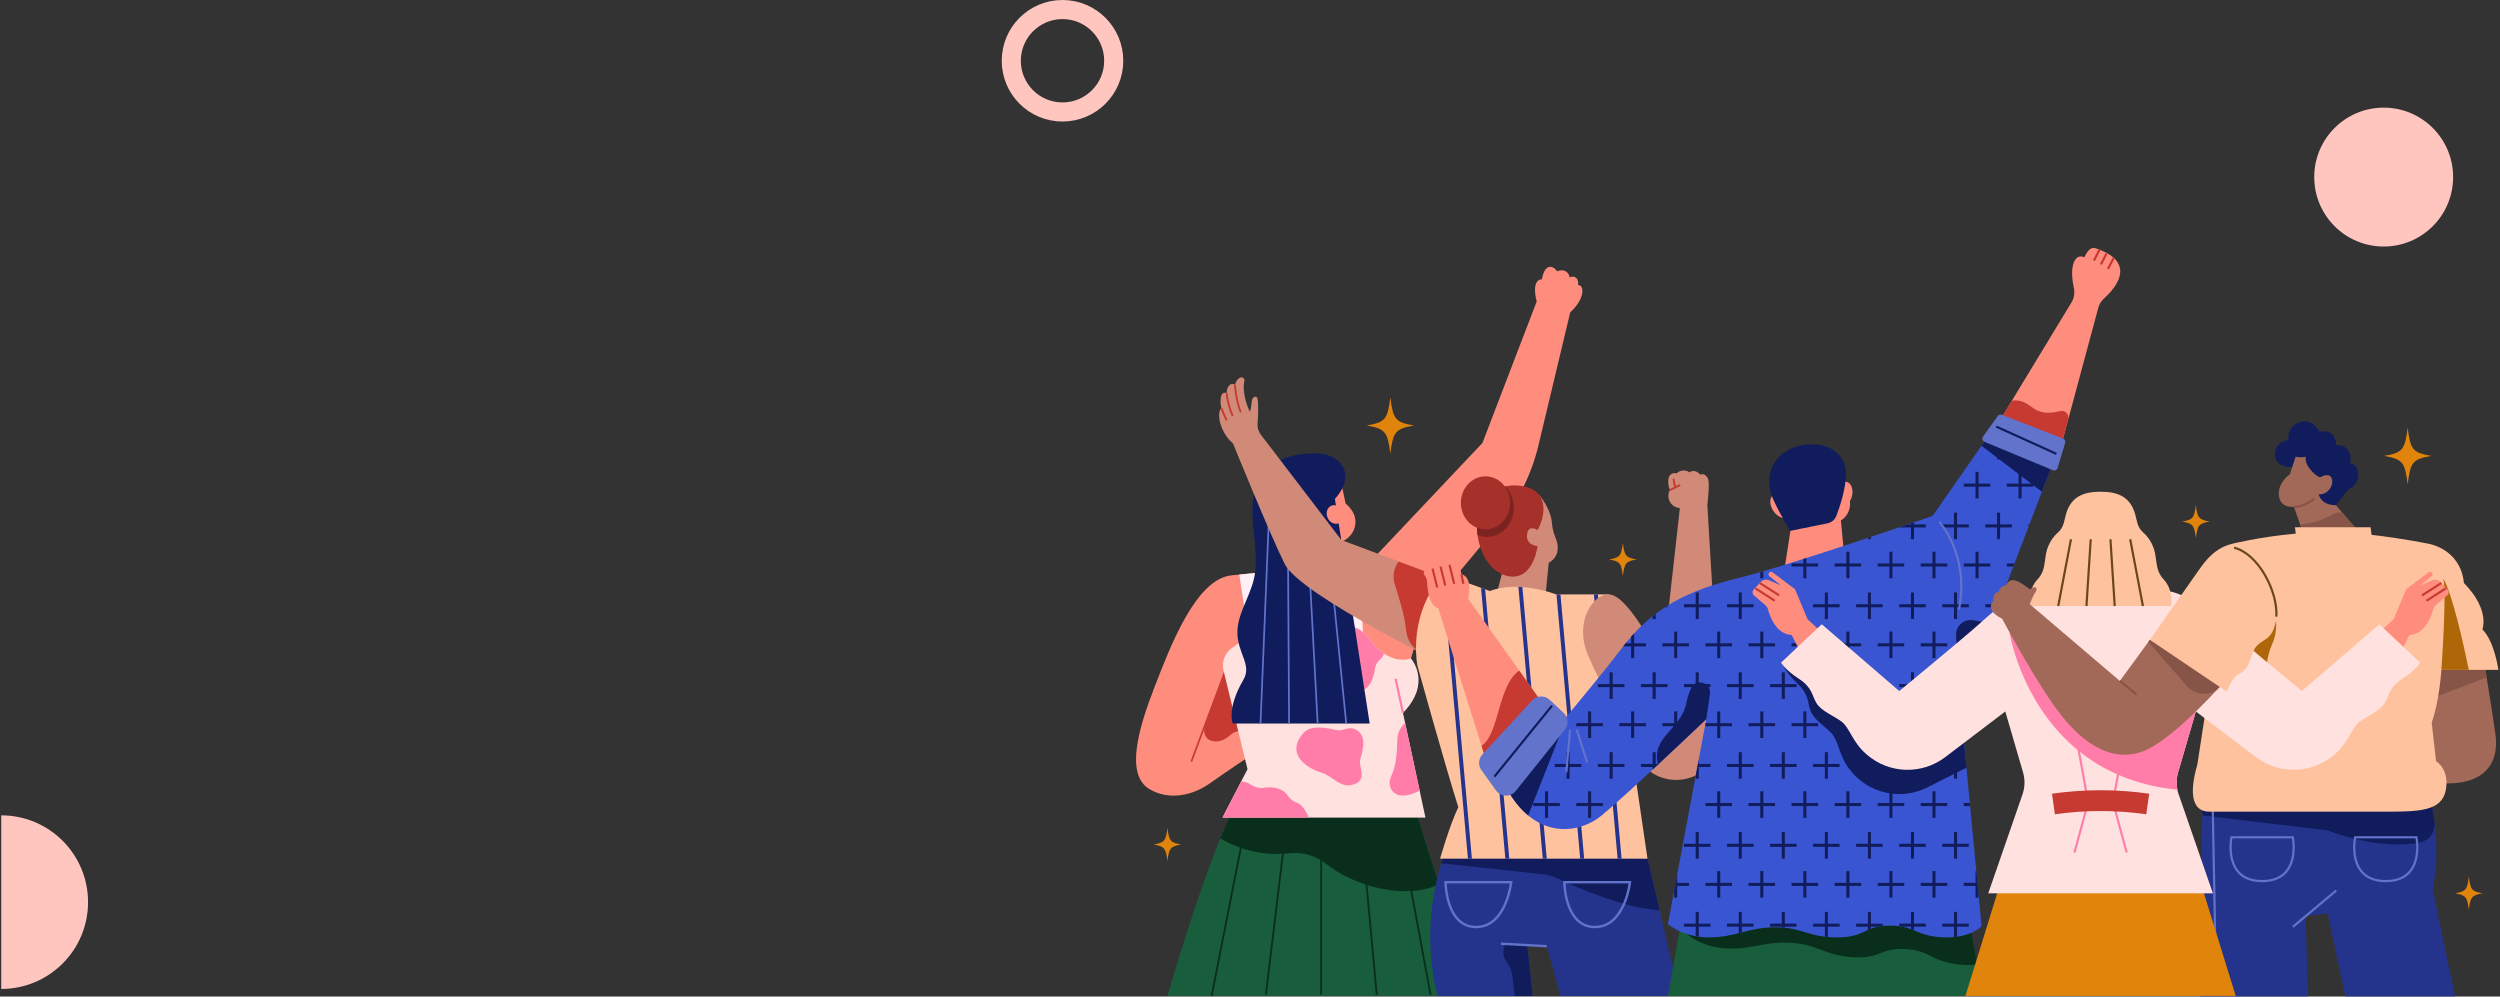 <?xml version="1.0" encoding="UTF-8"?>
<svg width="1440px" height="574px" viewBox="0 0 1440 574" version="1.1" xmlns="http://www.w3.org/2000/svg" xmlns:xlink="http://www.w3.org/1999/xlink">
    <rect x="0" y="0" width="1440" height="574" fill="#333333" stroke="none"/>
    <!-- Generator: Sketch 50.2 (55047) - http://www.bohemiancoding.com/sketch -->
    <title>hero</title>
    <desc>Created with Sketch.</desc>
    <defs></defs>
    <g id="Page-1" stroke="none" stroke-width="1" fill="none" fill-rule="evenodd">
        <g id="hero" transform="translate(0, 5)">
            <g id="home_hero_background_2" transform="translate(654, 137)">
                <path d="M160.662,322.533 L195.058,431.661 L18.441,431.661 C18.441,431.661 40.649,354.172 57.306,322.533 L160.662,322.533 Z" id="Shape" fill="#185E3D" fill-rule="nonzero"></path>
                <path d="M65.407,322.533 L43.906,431.661" id="Shape" stroke="#092E1C" stroke-width="1.06"></path>
                <path d="M86.286,338.53 L75.142,431" id="Shape" stroke="#092E1C" stroke-width="1.06"></path>
                <path d="M107,323 L107,431" id="Shape" stroke="#092E1C" stroke-width="1.06"></path>
                <path d="M129,323 L139,431" id="Shape" stroke="#092E1C" stroke-width="1.06"></path>
                <path d="M150,322.999 L170,430.999" id="Shape" stroke="#092E1C" stroke-width="1.06"></path>
                <path d="M109.769,355.554 C127.168,369.329 156.995,376.336 174.772,367.3 L160.662,322.533 L57.306,322.533 C54.617,327.642 51.783,333.951 48.92,340.93 C55.986,345.153 70.126,351.527 88.757,349.473 C96.284,348.643 103.83,350.852 109.769,355.554 Z" id="Shape" fill="#092E1C" fill-rule="nonzero"></path>
                <path d="M118.243,134.821 L121.092,148.094 C121.092,148.094 128.555,153.552 126.345,161.662 C124.135,169.773 115.296,171.159 115.296,171.159 L97.62,141.457 L118.243,134.821 Z" id="Shape" fill="#FF8D7E" fill-rule="nonzero"></path>
                <path d="M55.381,189.393 C77.243,187.215 135.357,181.428 135.357,181.428 L199.89,113.134 L231.132,31.683 C231.132,31.683 227.556,19.177 234.175,18.856 C235.777,9.236 240.956,11.053 242.877,14.26 C247.148,12.549 249.711,15.008 250.137,17.786 C252.807,16.291 255.69,18.535 254.943,22.169 C258.894,22.169 258.787,30.4 250.458,37.882 L232.142,114.56 C228.111,131.431 220.225,147.136 209.104,160.44 L166.084,211.907 L142.083,294.815 L63.926,294.815 C63.926,294.815 53.036,302.01 43.105,309.065 C33.176,316.12 19.723,319.326 8.191,312.592 C-6.287,304.137 2.105,276.677 11.073,253.587 C20.043,230.501 34.761,191.445 55.381,189.393 Z" id="Shape" fill="#FF8D7E" fill-rule="nonzero"></path>
                <path d="M53.707,240.126 C53.707,240.126 43.28,266.712 40.166,275.672 C37.053,284.635 47.123,288.579 54.761,281.322 C60.869,275.519 76.61,281.322 76.61,281.322 L53.707,240.126 Z" id="Shape" fill="#C73A32" fill-rule="nonzero"></path>
                <path d="M32.215,296.665 L55.598,234.028" id="Shape" stroke="#C73A32"></path>
                <path d="M73.93,218.314 L120.638,218.314 C126.019,218.314 131.034,220.949 134.151,225.34 C138.849,231.958 147.348,240.428 158.726,237.323 C158.726,237.323 171.131,251.087 154.114,268.66 L167.049,328.946 L50.152,328.946 L64.567,301.048 L50.773,244.245 C49.557,239.235 51.541,233.954 55.83,231.1 C58.994,228.993 62.734,226.004 66.081,222.017 C68.034,219.691 70.894,218.314 73.93,218.314 Z" id="Shape" fill="#FFE2DF" fill-rule="nonzero"></path>
                <path d="M92.943,320.333 C90.892,319.606 89.134,318.309 87.945,316.488 C85.222,312.316 79.973,310.841 73.847,311.76 C71.284,312.144 68.665,311.462 66.547,309.966 C64.87,308.779 62.819,308.261 60.944,308.061 L50.152,328.946 L99.924,328.946 C98.533,325.759 96.136,321.463 92.943,320.333 Z" id="Shape" fill="#FF7DA8" fill-rule="nonzero"></path>
                <path d="M96.742,280.204 C101.51,274.746 112.327,277.901 116.365,278.595 C120.404,279.29 123.481,275.216 128.482,279.276 C133.481,283.334 130.405,291.997 129.443,295.656 C128.482,299.314 133.552,306.714 126.559,309.519 C118.138,312.895 114.366,305.175 106.674,302.864 C98.981,300.554 86.123,292.36 96.742,280.204 Z" id="Shape" fill="#FF7DA8" fill-rule="nonzero"></path>
                <path d="M154.115,268.66 L149.868,248.959" id="Shape" stroke="#FF7DA8" stroke-width="1.263"></path>
                <polygon id="Shape" fill="#FFF0F5" fill-rule="nonzero" points="129.062 182.055 131.263 226.964 122.015 226.964 116.559 183.273"></polygon>
                <path d="M155.348,274.408 C153.284,276.24 150.957,279.334 150.839,284.053 C150.626,292.603 150.198,299.053 147.209,305.342 C144.419,311.21 148.889,321.265 163.71,313.386 L155.348,274.408 Z" id="Shape" fill="#FF7DA8" fill-rule="nonzero"></path>
                <path d="M128.917,255.672 C133.748,256.09 137.091,250.118 137.997,243.199 C138.242,241.338 139.062,239.567 140.474,238.332 C141.823,237.154 142.732,235.882 143.158,234.477 C139.385,231.945 136.351,228.44 134.151,225.34 C131.034,220.949 126.019,218.315 120.638,218.315 L116.925,218.315 C119.037,229.253 124.517,255.293 128.917,255.672 Z" id="Shape" fill="#FF7DA8" fill-rule="nonzero"></path>
                <polygon id="Shape" fill="#FFF0F5" fill-rule="nonzero" points="59.83 188.949 65.421 225.476 72.414 223.338 73.6 187.578"></polygon>
                <path d="M56.064,274.746 L134.935,274.746 L117.07,159.416 C114.729,160.331 111.922,158.971 110.715,156.275 C109.475,153.507 110.395,150.398 112.77,149.331 C113.634,148.944 114.569,148.887 115.471,149.095 L114.895,145.382 C127.669,131.271 118.295,118.85 103.413,119.091 C79.599,119.475 68.647,130.102 67.51,149.405 C66.821,161.091 70.191,173.381 69.09,186.387 C67.989,199.395 58.96,209.757 58.74,221.882 C58.52,234.008 67.29,240.845 62.263,249.431 C52.345,266.371 56.064,274.746 56.064,274.746 Z" id="Shape" fill="#111C5C" fill-rule="nonzero"></path>
                <path d="M109.726,158.426 L121.438,274.746" id="Shape" stroke="#6273CC"></path>
                <path d="M98.75,158.426 L104.974,274.746" id="Shape" stroke="#6273CC"></path>
                <path d="M87.775,158.426 L88.511,274.746" id="Shape" stroke="#6273CC"></path>
                <path d="M76.799,158.426 L72.046,274.746" id="Shape" stroke="#6273CC"></path>
                <path d="M294.955,352.609 L313.468,431.661 L244.92,431.661 L236.925,403.023 L225.701,402.701 L228.753,431.661 L174.13,431.661 C174.13,431.661 161.617,391.799 179.254,346.904 L294.955,352.609 Z" id="Shape" fill="#24348C" fill-rule="nonzero"></path>
                <path d="M228.753,431.661 L225.7,402.701 L213.368,401.579 C213.368,401.579 209.792,406.762 213.943,412.218 C215.731,414.569 216.809,417.388 217.175,420.319 C217.876,425.952 218.494,431.661 218.494,431.661 L228.753,431.661 Z" id="Shape" fill="#111C5C" fill-rule="nonzero"></path>
                <path d="M210.539,401.579 L236.924,403.022" id="Shape" stroke="#6273CC" stroke-width="1.388"></path>
                <path d="M301.901,382.269 L294.956,352.608 L179.254,346.904 C178.148,349.721 177.16,352.518 176.28,355.287 L234.296,361.536 C237.549,361.886 240.713,362.778 243.672,364.176 C254.15,369.126 281.611,381.213 301.901,382.269 Z" id="Shape" fill="#111C5C" fill-rule="nonzero"></path>
                <path d="M178.638,366.144 L216.436,366.144 C216.436,366.144 213.632,391.958 196.215,391.958 C178.798,391.958 178.638,366.144 178.638,366.144 Z" id="Shape" stroke="#6273CC" stroke-width="1.388"></path>
                <path d="M247.06,366.144 L284.858,366.144 C284.858,366.144 282.054,391.958 264.637,391.958 C247.22,391.958 247.06,366.144 247.06,366.144 Z" id="Shape" stroke="#6273CC" stroke-width="1.388"></path>
                <path d="M189.627,195.687 L118.627,169.044 L72.183,108.276 C70.823,106.497 70.172,104.28 70.359,102.048 C70.548,99.789 70.738,96.732 70.699,93.914 C70.626,88.611 70.708,85.844 68.48,86.635 C66.202,87.446 67.361,92.5 65.852,95.113 C65.852,95.113 61.024,85.189 62.753,77.36 C63.032,76.093 61.769,75.018 60.545,75.442 C59.417,75.832 58.172,76.918 57.306,79.54 C53.92,77.787 52.348,82.409 52.612,84.416 C48.159,82.623 48.777,91.429 49.612,93.192 C49.612,93.192 47.644,93.814 48.408,99.522 C49.042,104.267 52.197,110.193 56.225,113.462 C56.225,113.462 76.853,164.366 85.967,182.833 C95.08,201.3 187.517,245.668 187.517,245.668 L189.627,195.687 Z" id="Shape" fill="#D08A77" fill-rule="nonzero"></path>
                <path d="M57.306,79.54 C57.306,79.54 57.831,88.244 60.675,95.515" id="Shape" stroke="#C73A32" stroke-width="1.087"></path>
                <path d="M52.612,84.416 C52.57,87.848 54.723,94.763 56.036,97.568" id="Shape" stroke="#C73A32" stroke-width="1.087"></path>
                <path d="M49.611,93.192 C50.497,95.82 52.56,100.165 52.56,100.165" id="Shape" stroke="#C73A32" stroke-width="1.087"></path>
                <path d="M149.283,194.191 C151.703,202.356 154.838,210.786 155.956,221.416 C156.539,226.969 159.979,231.816 164.937,234.37 C178.078,241.137 187.516,245.668 187.516,245.668 L189.627,195.686 L151.63,181.427 C149.003,184.892 147.899,189.521 149.283,194.191 Z" id="Shape" fill="#C73A32" fill-rule="nonzero"></path>
                <path d="M232.688,143.27 C232.688,143.27 239.299,150.899 239.919,159.239 C240.539,167.577 244.078,168.959 243.109,175.383 C242.4,180.085 238.079,182.125 238.079,182.125 L235.768,205.456 L207.323,203.149 L214.221,176.27 L232.688,143.27 Z" id="Shape" fill="#D08A77" fill-rule="nonzero"></path>
                <path d="M187.424,192.384 L204.24,198.433 C204.24,198.433 218.064,191.858 242.357,200.357 L272.65,200.357 L294.954,352.608 L175.468,352.608 C175.468,352.608 181.07,333.008 185.996,322.988 C178.293,298.59 162.445,241.563 162.445,241.563 C162.445,241.563 157.862,219.53 170.253,198.581 C173.753,192.664 180.96,190.059 187.424,192.384 Z" id="Shape" fill="#FFC29E" fill-rule="nonzero"></path>
                <path d="M222.879,196.156 C222.088,196.099 221.325,196.064 220.581,196.04 L234.636,352.608 L236.924,352.608 L222.879,196.156 Z" id="Shape" fill="#24348C" fill-rule="nonzero"></path>
                <polygon id="Shape" fill="#24348C" fill-rule="nonzero" points="244.811 200.357 242.524 200.357 256.192 352.608 258.48 352.608"></polygon>
                <path d="M179.388,191.916 C178.628,192.092 177.884,192.328 177.164,192.623 L191.526,352.609 L193.814,352.609 L179.388,191.916 Z" id="Shape" fill="#24348C" fill-rule="nonzero"></path>
                <polygon id="Shape" fill="#24348C" fill-rule="nonzero" points="199.074 196.574 213.08 352.609 215.368 352.609 201.437 197.424"></polygon>
                <polygon id="Shape" fill="#24348C" fill-rule="nonzero" points="266.367 200.357 264.08 200.357 277.747 352.608 280.034 352.608"></polygon>
                <path d="M303.532,240.521 C303.532,240.521 284.583,200.357 272.65,200.357 C263.124,200.357 253.749,215.874 259.726,232.908 C262.095,239.66 277.646,271.3 288.4,292.94 C294.287,304.782 308.166,310.246 320.534,305.598 C331.117,301.62 337.876,291.206 337.206,279.91 L329.432,148.839 C329.432,148.839 331.059,136.056 329.719,133.485 C327.92,130.024 325.255,131.376 325.255,131.376 C325.255,131.376 322.663,127.717 318.99,130.095 C317.046,128.148 312.726,129.086 311.861,130.672 C309.413,129.952 307.324,131.376 306.965,134.132 C306.77,135.625 306.965,138.891 307.973,140.188 C305.74,143.504 307.262,150.023 313.599,150.666 L303.532,240.521 Z" id="Shape" fill="#D08A77" fill-rule="nonzero"></path>
                <path d="M307.985,140.212 L313.794,137.352" id="Shape" stroke="#C73A32" stroke-width="1.136"></path>
                <path d="M309.917,133.772 L310.89,138.782" id="Shape" stroke="#C73A32" stroke-width="1.136"></path>
                <path d="M221.488,137.77 C239.483,139.9 235.754,156.221 231.634,163.319 C231.634,163.319 226.804,160.125 225.741,164.915 C224.677,169.705 227.424,172.012 231.634,172.545 C231.634,172.545 229.571,190.135 217.411,190.135 C207.841,190.135 198.489,180.662 196.854,164.422 C194.904,145.071 208.083,136.184 221.488,137.77 Z" id="Shape" fill="#A6302A" fill-rule="nonzero"></path>
                <path d="M217.986,150.438 C217.986,145.605 216.076,141.262 213.037,138.199 C203.124,140.484 195.323,149.224 196.854,164.421 C196.914,165.027 196.989,165.62 197.071,166.208 C198.73,166.853 200.511,167.222 202.376,167.222 C210.997,167.222 217.986,159.707 217.986,150.438 Z" id="Shape" fill="#7A231F" fill-rule="nonzero"></path>
                <path d="M215.849,147.637 C215.849,156.067 209.494,162.901 201.655,162.901 C193.816,162.901 187.46,156.067 187.46,147.637 C187.46,139.207 193.816,132.373 201.655,132.373 C209.494,132.373 215.849,139.207 215.849,147.637 Z" id="Shape" fill="#A6302A" fill-rule="nonzero"></path>
                <path d="M670.288,126.682 C670.288,126.682 656.436,129.329 656.433,119.867 C656.432,111.744 664.122,111.53 664.122,111.53 C664.122,111.53 662.591,103.751 670.822,101.162 C678.295,98.81 682.113,106.719 682.113,106.719 C682.113,106.719 691.216,104.048 691.643,114.522 C698.37,113.454 701.186,120.712 699.506,124.722 C706.051,125.523 706.164,137.344 698.796,139.75 L691.429,148.942 L681.499,151.132 C681.499,151.132 669.166,133.496 670.288,126.682 Z" id="Shape" fill="#111C5C" fill-rule="nonzero"></path>
                <path d="M672.744,165.51 L667.299,149.904 C667.299,149.904 659.611,151.08 658.65,143.597 C657.689,136.116 664.951,131.197 664.951,131.197 L668.292,121.043 C668.292,121.043 671.569,121.899 674.132,121.043 C673.171,125.64 678.617,131.411 682.353,133.015 C686.198,130.557 689.401,131.519 689.401,135.259 C689.401,139 686.198,143.063 681.499,142.742 C683.635,149.582 691.429,148.942 691.429,148.942 L705.662,165.51 L672.744,165.51 Z" id="Shape" fill="#A26959" fill-rule="nonzero"></path>
                <path d="M672.744,165.51 L705.662,165.51 C705.662,165.51 698.556,157.237 695.322,153.474 C689.265,151.611 687.799,158.509 670.858,160.106 C671.569,162.197 672.744,165.51 672.744,165.51 Z" id="Shape" fill="#875547" fill-rule="nonzero"></path>
                <path d="M667.299,149.904 C667.299,149.904 672.424,150.652 679.044,145.201" id="Shape" stroke="#875547" stroke-width="1.263"></path>
                <path d="M614.594,317.011 L613.271,431.882 L675.423,431.882 L674.085,385.669 L686.704,384.102 L696.911,431.882 L760.136,431.882 L747.162,370.313 C747.162,370.313 753.113,347.723 745.509,317.011 L614.594,317.011 Z" id="Shape" fill="#24348C" fill-rule="nonzero"></path>
                <path d="M686.704,336.322 C686.704,336.322 716.287,348.27 740.1,343.177 C745.396,342.045 748.977,337.022 748.272,331.648 C747.668,327.041 746.778,322.14 745.509,317.011 L614.594,317.011 L614.47,327.668 L686.704,336.322 Z" id="Shape" fill="#111C5C" fill-rule="nonzero"></path>
                <path d="M691.687,370.938 L666.673,391.872" id="Shape" stroke="#6273CC" stroke-width="1.283"></path>
                <path d="M631.317,340.277 L666.673,340.277 C666.673,340.277 671.798,365.503 648.995,365.503 C626.191,365.503 631.317,340.277 631.317,340.277 Z" id="Shape" stroke="#6273CC" stroke-width="1.283"></path>
                <path d="M702.516,340.277 L737.873,340.277 C737.873,340.277 742.997,365.503 720.194,365.503 C697.391,365.503 702.516,340.277 702.516,340.277 Z" id="Shape" stroke="#6273CC" stroke-width="1.283"></path>
                <path d="M620.425,317.011 L622.56,431.563" id="Shape" stroke="#6273CC" stroke-width="1.283"></path>
                <path d="M775.352,230.269 C775.352,230.269 780.798,262.567 783.36,280.846 C785.923,299.123 775.352,310.988 750.688,309.064 L732.826,232.926 L775.352,230.269 Z" id="Shape" fill="#A26959" fill-rule="nonzero"></path>
                <path d="M775.352,230.269 L732.826,232.926 L739.848,262.856 L778.318,248.225 C776.673,238.098 775.352,230.269 775.352,230.269 Z" id="Shape" fill="#875547" fill-rule="nonzero"></path>
                <path d="M749.178,296.452 L746.649,274.218 C751.153,261.819 752.221,243.861 752.221,243.861 L785.069,243.861 C785.069,243.861 782.933,227.613 775.887,220.559 C778.45,211.58 772.683,201.318 765.209,193.809 C764.141,182.238 756.668,174.169 745.777,171.389 C745.777,171.389 730.251,168.125 712.032,166.096 L711.449,161.716 L667.886,161.716 L668.395,165.367 C647.654,167.192 631.209,171.336 631.209,171.336 L611.67,298.376 C609.535,305.645 604.623,325.525 618.716,325.525 L719.939,325.525 C739.156,325.525 752.396,325.312 754.751,313.184 C757.105,301.057 749.178,296.452 749.178,296.452 Z" id="Shape" fill="#FFC29E" fill-rule="nonzero"></path>
                <path d="M768.051,243.862 C764.955,228.835 758.607,200.295 753.348,191.269 C755.421,200.193 752.221,243.862 752.221,243.862 L768.051,243.862 Z" id="Shape" fill="#AD6708" fill-rule="nonzero"></path>
                <path d="M657.001,215.514 C657.001,215.514 657.796,222.644 654.754,229.056 C651.711,235.47 651.069,245.024 651.069,245.024 L629.928,226.545 L657.001,215.514 Z" id="Shape" fill="#AD6708" fill-rule="nonzero"></path>
                <polygon id="Shape" fill="#185E3D" fill-rule="nonzero" points="488.023 431.661 306.729 431.661 315.695 381.217 479.057 381.217"></polygon>
                <path d="M479.057,381.216 L319.979,381.216 L316.43,394.871 C316.43,394.871 324.203,403.165 339.542,404.232 C354.879,405.298 362.312,399.987 377.969,401.074 C393.628,402.161 396.421,408.183 413.037,409.337 C429.654,410.491 428.503,403.941 443.225,404.643 C457.945,405.343 458.141,411.786 474.074,413.537 C478.289,413.999 481.829,413.867 484.784,413.437 L479.057,381.216 Z" id="Shape" fill="#092E1C" fill-rule="nonzero"></path>
                <path d="M233.695,262.032 L191.627,202.815 C191.627,202.815 194.722,190.309 187.783,188.813 C187.783,188.813 187.516,182.451 180.735,183.36 C176.532,183.924 171.384,185.23 167.402,186.331 C166.226,186.656 165.713,188.028 166.379,189.051 C167.41,190.304 167.988,191.864 168.05,193.486 C168.215,197.917 169.199,206.975 174.436,208.266 L202.197,296.665 L233.695,262.032 Z" id="Shape" fill="#FF8D7E" fill-rule="nonzero"></path>
                <path d="M221.077,244.272 C208.554,252.865 209.729,280.905 199.345,287.584 L202.197,296.666 L233.695,262.032 L221.077,244.272 Z" id="Shape" fill="#C73A32" fill-rule="nonzero"></path>
                <path d="M187.783,188.813 L188.908,194.279" id="Shape" stroke="#C73A32" stroke-width="1.263"></path>
                <path d="M183.626,194.279 L180.9,183.346" id="Shape" stroke="#C73A32" stroke-width="1.263"></path>
                <path d="M178.491,195.274 L175.764,184.34" id="Shape" stroke="#C73A32" stroke-width="1.263"></path>
                <path d="M173.858,196.444 L171.13,185.51" id="Shape" stroke="#C73A32" stroke-width="1.263"></path>
                <path d="M376.126,146.459 C378.512,149.975 378.51,154.142 376.12,155.767 C373.731,157.394 369.858,155.862 367.472,152.346 C365.086,148.831 365.088,144.663 367.478,143.036 C369.868,141.412 373.74,142.943 376.126,146.459 Z" id="Shape" fill="#FF8D7E" fill-rule="nonzero"></path>
                <path d="M498.705,98.917 L539.177,32.195 C540.68,29.716 541.159,26.76 540.559,23.923 C539.659,19.677 538.784,13.18 540.585,9.002 C542.802,3.865 546.644,6.242 546.644,6.242 C546.644,6.242 548.982,-0.378 553.051,1.005 C558.711,2.929 565.657,6.029 567.045,12.335 C568.285,17.968 563.982,24.454 557.799,30.041 C556.308,31.388 555.207,33.113 554.685,35.054 L533.713,112.892 L498.705,98.917 Z" id="Shape" fill="#FF8D7E" fill-rule="nonzero"></path>
                <path d="M506.381,88.623 C505.838,88.626 505.304,88.728 504.781,88.899 L498.705,98.916 L533.714,112.891 L537.306,99.561 C538.076,96.696 535.486,94.098 532.608,94.8 C515.975,98.857 517.285,88.574 506.381,88.623 Z" id="Shape" fill="#C73A32" fill-rule="nonzero"></path>
                <path d="M377.271,163.748 L371.799,199.394 L409.277,188.812 L406.346,157.707 C406.346,157.707 410.443,155.776 411.472,150.171 C412.5,144.565 408.167,135.507 408.167,135.507 L377.271,163.748 Z" id="Shape" fill="#FF8D7E" fill-rule="nonzero"></path>
                <path d="M348.049,190.737 C377.172,183.602 459.199,155.143 459.199,155.143 L497.638,99.985 L532.551,113.915 L475.214,264.171 L487.386,391.478 C487.386,391.478 481.301,398.533 465.285,397.892 C449.269,397.249 448.629,390.837 433.894,391.157 C419.159,391.478 420.761,397.933 404.104,397.933 C387.448,397.933 384.244,392.12 368.548,392.12 C352.853,392.12 345.806,397.933 330.431,397.933 C315.056,397.933 306.727,390.195 306.727,390.195 L328.83,272.187 C328.83,272.187 282.704,316.12 268.609,327.664 C254.516,339.208 229.638,341.132 213.835,312.058 C213.835,312.058 267.542,248.288 279.219,232.573 C297.438,208.053 317.939,198.112 348.049,190.737 Z" id="Shape" fill="#3A55D1" fill-rule="nonzero"></path>
                <path d="M226.235,327.686 L247.078,274.746 L242.982,277.204 C227.767,295.515 213.835,312.059 213.835,312.059 C217.551,318.895 221.773,323.999 226.235,327.686 Z" id="Shape" fill="#111C5C" fill-rule="nonzero"></path>
                <polygon id="Shape" fill="#111C5C" fill-rule="nonzero" points="497.637 99.986 487.335 114.77 522.129 141.23 532.551 113.916"></polygon>
                <path d="M475.214,264.171 L483.148,243.38 C466.902,252.778 436.998,269.318 436.998,269.318 L400.109,223.334 L373.062,240.763 C373.062,240.763 374.551,245.324 381.391,251.778 C388.23,258.234 386.979,262.635 388.892,267.557 C390.801,272.476 397.054,276.247 401.049,280.468 C405.045,284.69 404.994,293.161 411.688,301.579 L411.89,301.833 C422.456,315.146 440.902,319.213 456.076,311.576 L478.66,300.21 L475.214,264.171 Z" id="Shape" fill="#111C5C" fill-rule="nonzero"></path>
                <polygon id="Shape" fill="#111C5C" fill-rule="nonzero" points="374.072 306.562 374.072 299.788 380.838 299.788 380.838 298.028 374.072 298.028 374.072 291.254 372.314 291.254 372.314 298.028 365.549 298.028 365.549 299.788 372.314 299.788 372.314 306.562"></polygon>
                <polygon id="Shape" fill="#111C5C" fill-rule="nonzero" points="386.471 329.072 386.471 322.298 393.236 322.298 393.236 320.538 386.471 320.538 386.471 313.764 384.712 313.764 384.712 320.538 377.946 320.538 377.946 322.298 384.712 322.298 384.712 329.072"></polygon>
                <polygon id="Shape" fill="#111C5C" fill-rule="nonzero" points="398.868 306.562 398.868 299.788 405.635 299.788 405.635 298.028 398.868 298.028 398.868 291.254 397.11 291.254 397.11 298.028 390.345 298.028 390.345 299.788 397.11 299.788 397.11 306.562"></polygon>
                <polygon id="Shape" fill="#111C5C" fill-rule="nonzero" points="336.878 329.072 336.878 322.298 343.643 322.298 343.643 320.538 336.878 320.538 336.878 313.764 335.12 313.764 335.12 320.538 328.354 320.538 328.354 322.298 335.12 322.298 335.12 329.072"></polygon>
                <polygon id="Shape" fill="#111C5C" fill-rule="nonzero" points="473.258 306.562 473.258 299.788 478.62 299.788 478.452 298.028 473.258 298.028 473.258 291.254 471.499 291.254 471.499 298.028 464.733 298.028 464.733 299.788 471.499 299.788 471.499 306.562"></polygon>
                <polygon id="Shape" fill="#111C5C" fill-rule="nonzero" points="349.276 306.562 349.276 299.788 356.042 299.788 356.042 298.028 349.276 298.028 349.276 291.254 347.518 291.254 347.518 298.028 340.753 298.028 340.753 299.788 347.518 299.788 347.518 306.562"></polygon>
                <polygon id="Shape" fill="#111C5C" fill-rule="nonzero" points="460.86 329.072 460.86 322.298 467.625 322.298 467.625 320.538 460.86 320.538 460.86 313.764 459.1 313.764 459.1 320.538 452.335 320.538 452.335 322.298 459.1 322.298 459.1 329.072"></polygon>
                <polygon id="Shape" fill="#111C5C" fill-rule="nonzero" points="448.461 306.562 448.461 299.788 455.227 299.788 455.227 298.028 448.461 298.028 448.461 291.254 446.702 291.254 446.702 298.028 439.936 298.028 439.936 299.788 446.702 299.788 446.702 306.562"></polygon>
                <polygon id="Shape" fill="#111C5C" fill-rule="nonzero" points="423.665 306.562 423.665 299.788 430.431 299.788 430.431 298.028 423.665 298.028 423.665 291.254 421.907 291.254 421.907 298.028 415.141 298.028 415.141 299.788 421.907 299.788 421.907 306.562"></polygon>
                <polygon id="Shape" fill="#111C5C" fill-rule="nonzero" points="411.267 329.072 411.267 322.298 418.032 322.298 418.032 320.538 411.267 320.538 411.267 313.764 409.508 313.764 409.508 320.538 402.743 320.538 402.743 322.298 409.508 322.298 409.508 329.072"></polygon>
                <polygon id="Shape" fill="#111C5C" fill-rule="nonzero" points="436.063 329.072 436.063 322.298 442.829 322.298 442.829 320.538 436.063 320.538 436.063 313.764 434.305 313.764 434.305 320.538 427.538 320.538 427.538 322.298 434.305 322.298 434.305 329.072"></polygon>
                <polygon id="Shape" fill="#111C5C" fill-rule="nonzero" points="361.674 329.072 361.674 322.298 368.439 322.298 368.439 320.538 361.674 320.538 361.674 313.764 359.916 313.764 359.916 320.538 353.15 320.538 353.15 322.298 359.916 322.298 359.916 329.072"></polygon>
                <polygon id="Shape" fill="#111C5C" fill-rule="nonzero" points="471.499 199.269 471.499 206.043 464.733 206.043 464.733 207.803 471.499 207.803 471.499 214.577 473.258 214.577 473.258 207.803 480.024 207.803 480.024 206.043 473.258 206.043 473.258 199.269"></polygon>
                <polygon id="Shape" fill="#111C5C" fill-rule="nonzero" points="459.1 221.78 459.1 228.553 452.335 228.553 452.335 230.313 459.1 230.313 459.1 237.087 460.86 237.087 460.86 230.313 467.625 230.313 467.625 228.553 460.86 228.553 460.86 221.78"></polygon>
                <polygon id="Shape" fill="#111C5C" fill-rule="nonzero" points="446.703 199.269 446.703 206.043 439.936 206.043 439.936 207.803 446.703 207.803 446.703 214.577 448.461 214.577 448.461 207.803 455.227 207.803 455.227 206.043 448.461 206.043 448.461 199.269"></polygon>
                <polygon id="Shape" fill="#111C5C" fill-rule="nonzero" points="483.897 175.786 483.897 182.56 477.131 182.56 477.131 184.32 483.897 184.32 483.897 191.094 485.655 191.094 485.655 184.32 492.422 184.32 492.422 182.56 485.655 182.56 485.655 175.786"></polygon>
                <polygon id="Shape" fill="#111C5C" fill-rule="nonzero" points="473.258 260.569 473.258 253.796 479.174 253.796 479.846 252.036 473.258 252.036 473.258 245.262 471.499 245.262 471.499 252.036 464.733 252.036 464.733 253.796 471.499 253.796 471.499 260.569"></polygon>
                <polygon id="Shape" fill="#111C5C" fill-rule="nonzero" points="250.091 306.562 250.091 299.788 256.857 299.788 256.857 298.028 250.091 298.028 250.091 291.254 248.333 291.254 248.333 298.028 241.568 298.028 241.568 299.788 248.333 299.788 248.333 306.562"></polygon>
                <polygon id="Shape" fill="#111C5C" fill-rule="nonzero" points="434.305 175.786 434.305 182.56 427.539 182.56 427.539 184.32 434.305 184.32 434.305 191.094 436.063 191.094 436.063 184.32 442.829 184.32 442.829 182.56 436.063 182.56 436.063 175.786"></polygon>
                <polygon id="Shape" fill="#111C5C" fill-rule="nonzero" points="372.314 199.269 372.314 206.043 365.549 206.043 365.549 207.803 372.314 207.803 372.314 214.577 374.072 214.577 374.072 207.803 380.839 207.803 380.839 206.043 374.072 206.043 374.072 199.269"></polygon>
                <polygon id="Shape" fill="#111C5C" fill-rule="nonzero" points="384.712 221.78 384.712 228.553 377.946 228.553 377.946 230.313 384.712 230.313 384.712 237.087 386.471 237.087 386.471 230.313 393.236 230.313 393.236 228.553 386.471 228.553 386.471 221.78"></polygon>
                <polygon id="Shape" fill="#111C5C" fill-rule="nonzero" points="397.11 199.269 397.11 206.043 390.345 206.043 390.345 207.803 397.11 207.803 397.11 214.577 398.869 214.577 398.869 207.803 405.635 207.803 405.635 206.043 398.869 206.043 398.869 199.269"></polygon>
                <polygon id="Shape" fill="#111C5C" fill-rule="nonzero" points="421.907 199.269 421.907 206.043 415.141 206.043 415.141 207.803 421.907 207.803 421.907 214.577 423.665 214.577 423.665 207.803 430.431 207.803 430.431 206.043 423.665 206.043 423.665 199.269"></polygon>
                <polygon id="Shape" fill="#111C5C" fill-rule="nonzero" points="409.508 175.786 409.508 182.56 402.743 182.56 402.743 184.32 409.508 184.32 409.508 191.094 411.267 191.094 411.267 184.32 418.032 184.32 418.032 182.56 411.267 182.56 411.267 175.786"></polygon>
                <polygon id="Shape" fill="#111C5C" fill-rule="nonzero" points="398.868 352.554 398.868 345.781 405.635 345.781 405.635 344.02 398.868 344.02 398.868 337.247 397.11 337.247 397.11 344.02 390.345 344.02 390.345 345.781 397.11 345.781 397.11 352.554"></polygon>
                <polygon id="Shape" fill="#111C5C" fill-rule="nonzero" points="460.86 375.065 460.86 368.291 467.625 368.291 467.625 366.531 460.86 366.531 460.86 359.757 459.1 359.757 459.1 366.531 452.335 366.531 452.335 368.291 459.1 368.291 459.1 375.065"></polygon>
                <polygon id="Shape" fill="#111C5C" fill-rule="nonzero" points="448.461 352.554 448.461 345.781 455.227 345.781 455.227 344.02 448.461 344.02 448.461 337.247 446.702 337.247 446.702 344.02 439.936 344.02 439.936 345.781 446.702 345.781 446.702 352.554"></polygon>
                <polygon id="Shape" fill="#111C5C" fill-rule="nonzero" points="473.258 352.554 473.258 345.781 480.024 345.781 480.024 344.02 473.258 344.02 473.258 337.247 471.499 337.247 471.499 344.02 464.733 344.02 464.733 345.781 471.499 345.781 471.499 352.554"></polygon>
                <polygon id="Shape" fill="#111C5C" fill-rule="nonzero" points="442.829 366.531 436.063 366.531 436.063 359.757 434.305 359.757 434.305 366.531 427.538 366.531 427.538 368.291 434.305 368.291 434.305 375.065 436.063 375.065 436.063 368.291 442.829 368.291"></polygon>
                <polygon id="Shape" fill="#111C5C" fill-rule="nonzero" points="423.665 352.554 423.665 345.781 430.431 345.781 430.431 344.02 423.665 344.02 423.665 337.247 421.907 337.247 421.907 344.02 415.141 344.02 415.141 345.781 421.907 345.781 421.907 352.554"></polygon>
                <polygon id="Shape" fill="#111C5C" fill-rule="nonzero" points="411.267 375.065 411.267 368.291 418.032 368.291 418.032 366.531 411.267 366.531 411.267 359.757 409.508 359.757 409.508 366.531 402.743 366.531 402.743 368.291 409.508 368.291 409.508 375.065"></polygon>
                <path d="M430.431,390.014 L423.665,390.014 L423.665,383.24 L421.907,383.24 L421.907,390.014 L415.141,390.014 L415.141,391.774 L421.907,391.774 L421.907,393.651 C422.471,393.401 423.052,393.157 423.665,392.926 L423.665,391.774 L427.73,391.774 C428.555,391.612 429.45,391.476 430.431,391.372 L430.431,390.014 Z" id="Shape" fill="#111C5C" fill-rule="nonzero"></path>
                <polygon id="Shape" fill="#111C5C" fill-rule="nonzero" points="485.655 375.065 485.655 373.371 484.354 359.757 483.897 359.757 483.897 366.531 477.131 366.531 477.131 368.291 483.897 368.291 483.897 375.065"></polygon>
                <path d="M448.461,393.898 L448.461,391.773 L455.227,391.773 L455.227,390.013 L448.461,390.013 L448.461,383.239 L446.702,383.239 L446.702,390.013 L439.936,390.013 L439.936,391.462 C440.589,391.549 441.21,391.654 441.803,391.773 L446.702,391.773 L446.702,393.209 C447.296,393.43 447.88,393.662 448.461,393.898 Z" id="Shape" fill="#111C5C" fill-rule="nonzero"></path>
                <polygon id="Shape" fill="#111C5C" fill-rule="nonzero" points="521.092 109.344 521.092 114.057 514.326 114.057 514.326 115.816 521.092 115.816 521.092 122.59 522.85 122.59 522.85 115.816 529.616 115.816 529.616 114.057 522.85 114.057 522.85 110.045"></polygon>
                <path d="M225.295,299.788 L232.061,299.788 L232.061,298.028 L225.61,298.028 C224.895,298.882 224.203,299.708 223.537,300.503 L223.537,306.562 L225.295,306.562 L225.295,299.788 Z" id="Shape" fill="#111C5C" fill-rule="nonzero"></path>
                <polygon id="Shape" fill="#111C5C" fill-rule="nonzero" points="496.295 153.276 496.295 160.05 489.53 160.05 489.53 161.81 496.295 161.81 496.295 168.584 498.053 168.584 498.053 161.81 504.819 161.81 504.819 160.05 498.053 160.05 498.053 153.276"></polygon>
                <polygon id="Shape" fill="#111C5C" fill-rule="nonzero" points="312.082 368.291 318.847 368.291 318.847 366.531 312.082 366.531 312.082 361.605 310.324 370.993 310.324 375.065 312.082 375.065"></polygon>
                <path d="M446.703,161.81 L446.703,168.584 L448.461,168.584 L448.461,161.81 L455.227,161.81 L455.227,160.05 L448.461,160.05 L448.461,158.834 C447.893,159.027 447.306,159.229 446.703,159.434 L446.703,160.05 L444.902,160.05 C443.343,160.581 441.684,161.145 439.936,161.739 L439.936,161.81 L446.703,161.81 Z" id="Shape" fill="#111C5C" fill-rule="nonzero"></path>
                <polygon id="Shape" fill="#111C5C" fill-rule="nonzero" points="471.499 153.276 471.499 160.05 464.733 160.05 464.733 161.81 471.499 161.81 471.499 168.584 473.258 168.584 473.258 161.81 480.024 161.81 480.024 160.05 473.258 160.05 473.258 153.276"></polygon>
                <polygon id="Shape" fill="#111C5C" fill-rule="nonzero" points="324.48 352.554 324.48 345.781 331.246 345.781 331.246 344.02 324.48 344.02 324.48 337.247 322.721 337.247 322.721 344.02 315.956 344.02 315.956 345.781 322.721 345.781 322.721 352.554"></polygon>
                <polygon id="Shape" fill="#111C5C" fill-rule="nonzero" points="459.1 175.786 459.1 182.56 452.335 182.56 452.335 184.32 459.1 184.32 459.1 191.094 460.86 191.094 460.86 184.32 467.625 184.32 467.625 182.56 460.86 182.56 460.86 175.786"></polygon>
                <polygon id="Shape" fill="#111C5C" fill-rule="nonzero" points="349.276 352.554 349.276 345.781 356.042 345.781 356.042 344.02 349.276 344.02 349.276 337.247 347.518 337.247 347.518 344.02 340.753 344.02 340.753 345.781 347.518 345.781 347.518 352.554"></polygon>
                <polygon id="Shape" fill="#111C5C" fill-rule="nonzero" points="386.471 375.065 386.471 368.291 393.236 368.291 393.236 366.531 386.471 366.531 386.471 359.757 384.712 359.757 384.712 366.531 377.946 366.531 377.946 368.291 384.712 368.291 384.712 375.065"></polygon>
                <polygon id="Shape" fill="#111C5C" fill-rule="nonzero" points="374.072 352.554 374.072 345.781 380.838 345.781 380.838 344.02 374.072 344.02 374.072 337.247 372.314 337.247 372.314 344.02 365.549 344.02 365.549 345.781 372.314 345.781 372.314 352.554"></polygon>
                <polygon id="Shape" fill="#111C5C" fill-rule="nonzero" points="460.86 283.079 460.86 276.306 467.625 276.306 467.625 274.546 460.86 274.546 460.86 267.772 459.1 267.772 459.1 274.546 452.335 274.546 452.335 276.306 459.1 276.306 459.1 283.079"></polygon>
                <polygon id="Shape" fill="#111C5C" fill-rule="nonzero" points="336.878 375.065 336.878 368.291 343.643 368.291 343.643 366.531 336.878 366.531 336.878 359.757 335.12 359.757 335.12 366.531 328.354 366.531 328.354 368.291 335.12 368.291 335.12 375.065"></polygon>
                <polygon id="Shape" fill="#111C5C" fill-rule="nonzero" points="361.674 375.065 361.674 368.291 368.439 368.291 368.439 366.531 361.674 366.531 361.674 359.757 359.916 359.757 359.916 366.531 353.15 366.531 353.15 368.291 359.916 368.291 359.916 375.065"></polygon>
                <polygon id="Shape" fill="#111C5C" fill-rule="nonzero" points="483.897 129.794 483.897 136.567 477.131 136.567 477.131 138.327 483.897 138.327 483.897 145.1 485.655 145.1 485.655 138.327 492.422 138.327 492.422 136.567 485.655 136.567 485.655 129.794"></polygon>
                <polygon id="Shape" fill="#111C5C" fill-rule="nonzero" points="324.48 299.788 331.246 299.788 331.246 298.028 324.48 298.028 324.48 295.409 322.721 304.796 322.721 306.562 324.48 306.562"></polygon>
                <path d="M285.528,237.087 L287.286,237.087 L287.286,230.313 L294.051,230.313 L294.051,228.553 L287.286,228.553 L287.286,222.827 C286.697,223.465 286.11,224.114 285.528,224.774 L285.528,228.553 L282.338,228.553 C281.869,229.133 281.401,229.715 280.937,230.313 L285.528,230.313 L285.528,237.087 Z" id="Shape" fill="#111C5C" fill-rule="nonzero"></path>
                <path d="M306.45,207.803 L306.45,206.875 C305.96,207.18 305.47,207.486 304.985,207.803 L306.45,207.803 Z" id="Shape" fill="#111C5C" fill-rule="nonzero"></path>
                <path d="M384.712,179.962 L384.712,182.56 L377.946,182.56 L377.946,184.32 L384.712,184.32 L384.712,191.094 L386.471,191.094 L386.471,184.32 L393.236,184.32 L393.236,182.56 L386.471,182.56 L386.471,179.403 C385.883,179.59 385.297,179.776 384.712,179.962 Z" id="Shape" fill="#111C5C" fill-rule="nonzero"></path>
                <path d="M423.665,168.584 L423.665,167.226 C423.083,167.419 422.495,167.616 421.907,167.813 L421.907,168.584 L423.665,168.584 Z" id="Shape" fill="#111C5C" fill-rule="nonzero"></path>
                <polygon id="Shape" fill="#111C5C" fill-rule="nonzero" points="501.928 184.32 505.685 184.32 506.357 182.56 501.928 182.56"></polygon>
                <path d="M359.916,191.094 L361.674,191.094 L361.674,187.016 C361.08,187.189 360.495,187.358 359.916,187.525 L359.916,191.094 Z" id="Shape" fill="#111C5C" fill-rule="nonzero"></path>
                <polygon id="Shape" fill="#111C5C" fill-rule="nonzero" points="409.508 221.78 409.508 228.553 402.743 228.553 402.743 230.313 409.508 230.313 409.508 237.087 411.267 237.087 411.267 230.313 418.032 230.313 418.032 228.553 411.267 228.553 411.267 221.78"></polygon>
                <path d="M301.401,298.028 L299.683,298.028 L299.683,291.254 L297.925,291.254 L297.925,298.028 L291.16,298.028 L291.16,299.788 L297.925,299.788 L297.925,301.264 C299.088,300.183 300.249,299.103 301.401,298.028 Z" id="Shape" fill="#111C5C" fill-rule="nonzero"></path>
                <polygon id="Shape" fill="#111C5C" fill-rule="nonzero" points="434.305 221.78 434.305 228.553 427.539 228.553 427.539 230.313 434.305 230.313 434.305 237.087 436.063 237.087 436.063 230.313 442.829 230.313 442.829 228.553 436.063 228.553 436.063 221.78"></polygon>
                <polygon id="Shape" fill="#111C5C" fill-rule="nonzero" points="483.897 221.78 483.897 228.553 477.131 228.553 477.131 230.313 483.897 230.313 483.897 237.087 485.55 237.087 485.655 236.809 485.655 230.313 488.134 230.313 488.806 228.553 485.655 228.553 485.655 221.78"></polygon>
                <polygon id="Shape" fill="#111C5C" fill-rule="nonzero" points="496.295 206.043 489.53 206.043 489.53 207.803 496.295 207.803 496.295 208.928 498.053 204.32 498.053 199.269 496.295 199.269"></polygon>
                <polygon id="Shape" fill="#111C5C" fill-rule="nonzero" points="480.604 320.538 477.131 320.538 477.131 322.298 480.772 322.298"></polygon>
                <path d="M349.276,395.05 L349.276,391.774 L356.042,391.774 L356.042,390.013 L349.276,390.013 L349.276,383.24 L347.518,383.24 L347.518,390.013 L340.753,390.013 L340.753,391.774 L347.518,391.774 L347.518,395.5 C348.105,395.351 348.69,395.2 349.276,395.05 Z" id="Shape" fill="#111C5C" fill-rule="nonzero"></path>
                <path d="M372.314,392.242 C372.918,392.281 373.506,392.33 374.072,392.387 L374.072,391.773 L380.839,391.773 L380.839,390.013 L374.072,390.013 L374.072,383.239 L372.314,383.239 L372.314,390.013 L365.549,390.013 L365.549,391.773 L372.314,391.773 L372.314,392.242 Z" id="Shape" fill="#111C5C" fill-rule="nonzero"></path>
                <path d="M398.868,397.718 L398.868,391.773 L405.635,391.773 L405.635,390.014 L398.868,390.014 L398.868,383.241 L397.11,383.241 L397.11,390.014 L390.345,390.014 L390.345,391.773 L397.11,391.773 L397.11,397.542 C397.677,397.609 398.266,397.666 398.868,397.718 Z" id="Shape" fill="#111C5C" fill-rule="nonzero"></path>
                <polygon id="Shape" fill="#111C5C" fill-rule="nonzero" points="448.461 260.569 448.461 253.796 455.227 253.796 455.227 252.036 448.461 252.036 448.461 245.262 446.702 245.262 446.702 252.036 439.936 252.036 439.936 253.796 446.702 253.796 446.702 260.569"></polygon>
                <polygon id="Shape" fill="#111C5C" fill-rule="nonzero" points="514.326 161.678 514.947 160.049 514.326 160.049"></polygon>
                <path d="M324.48,397.52 L324.48,391.775 L331.246,391.775 L331.246,390.014 L324.48,390.014 L324.48,383.241 L322.721,383.241 L322.721,390.014 L315.956,390.014 L315.956,391.775 L322.721,391.775 L322.721,397.247 C323.29,397.35 323.882,397.438 324.48,397.52 Z" id="Shape" fill="#111C5C" fill-rule="nonzero"></path>
                <polygon id="Shape" fill="#111C5C" fill-rule="nonzero" points="229.169 322.298 235.935 322.298 235.935 329.072 237.693 329.072 237.693 322.298 244.458 322.298 244.458 320.538 237.693 320.538 237.693 313.764 235.935 313.764 235.935 320.538 229.169 320.538"></polygon>
                <polygon id="Shape" fill="#111C5C" fill-rule="nonzero" points="508.694 176.438 508.942 175.786 508.694 175.786"></polygon>
                <polygon id="Shape" fill="#111C5C" fill-rule="nonzero" points="496.295 107.284 496.295 114.056 489.53 114.056 489.53 115.816 496.295 115.816 496.295 122.59 498.053 122.59 498.053 115.816 504.819 115.816 504.819 114.056 498.053 114.056 498.053 107.284"></polygon>
                <path d="M244.459,275.427 C244.216,275.719 243.972,276.013 243.729,276.306 L244.459,276.306 L244.459,275.427 Z" id="Shape" fill="#111C5C" fill-rule="nonzero"></path>
                <polygon id="Shape" fill="#111C5C" fill-rule="nonzero" points="517.217 136.567 510.452 136.567 510.452 129.795 508.694 129.795 508.694 136.567 501.928 136.567 501.928 138.327 508.694 138.327 508.694 145.101 510.452 145.101 510.452 138.327 517.217 138.327"></polygon>
                <path d="M471.499,397.728 C472.097,397.671 472.697,397.616 473.258,397.539 L473.258,391.774 L480.024,391.774 L480.024,390.014 L473.258,390.014 L473.258,383.24 L471.499,383.24 L471.499,390.014 L464.733,390.014 L464.733,391.774 L471.499,391.774 L471.499,397.728 Z" id="Shape" fill="#111C5C" fill-rule="nonzero"></path>
                <polygon id="Shape" fill="#111C5C" fill-rule="nonzero" points="361.674 283.079 361.674 276.306 368.439 276.306 368.439 274.546 361.674 274.546 361.674 267.772 359.916 267.772 359.916 274.546 353.15 274.546 353.15 276.306 359.916 276.306 359.916 283.079"></polygon>
                <polygon id="Shape" fill="#111C5C" fill-rule="nonzero" points="374.072 260.569 374.072 253.796 380.838 253.796 380.838 252.036 374.072 252.036 374.072 245.262 372.314 245.262 372.314 252.036 365.549 252.036 365.549 253.796 372.314 253.796 372.314 260.569"></polygon>
                <polygon id="Shape" fill="#111C5C" fill-rule="nonzero" points="349.276 260.569 349.276 253.796 356.042 253.796 356.042 252.036 349.276 252.036 349.276 245.262 347.518 245.262 347.518 252.036 340.753 252.036 340.753 253.796 347.518 253.796 347.518 260.569"></polygon>
                <polygon id="Shape" fill="#111C5C" fill-rule="nonzero" points="260.731 267.772 260.731 274.546 253.965 274.546 253.965 276.306 260.731 276.306 260.731 283.079 262.49 283.079 262.49 276.306 269.255 276.306 269.255 274.546 262.49 274.546 262.49 267.772"></polygon>
                <polygon id="Shape" fill="#111C5C" fill-rule="nonzero" points="336.878 283.079 336.878 276.306 343.643 276.306 343.643 274.546 336.878 274.546 336.878 267.772 335.12 267.772 335.12 274.546 328.387 274.546 328.354 274.725 328.354 276.306 335.12 276.306 335.12 283.079"></polygon>
                <polygon id="Shape" fill="#111C5C" fill-rule="nonzero" points="262.49 329.072 262.49 322.298 269.255 322.298 269.255 320.538 262.49 320.538 262.49 313.764 260.731 313.764 260.731 320.538 253.965 320.538 253.965 322.298 260.731 322.298 260.731 329.072"></polygon>
                <polygon id="Shape" fill="#111C5C" fill-rule="nonzero" points="423.665 260.569 423.665 253.796 430.431 253.796 430.431 252.036 423.665 252.036 423.665 245.262 421.907 245.262 421.907 252.036 415.141 252.036 415.141 253.796 421.907 253.796 421.907 260.569"></polygon>
                <polygon id="Shape" fill="#111C5C" fill-rule="nonzero" points="386.471 283.079 386.471 276.306 393.236 276.306 393.236 274.546 386.471 274.546 386.471 267.772 384.712 267.772 384.712 274.546 377.946 274.546 377.946 276.306 384.712 276.306 384.712 283.079"></polygon>
                <polygon id="Shape" fill="#111C5C" fill-rule="nonzero" points="436.063 283.079 436.063 276.306 442.829 276.306 442.829 274.546 436.063 274.546 436.063 267.772 434.305 267.772 434.305 274.546 427.538 274.546 427.538 276.306 434.305 276.306 434.305 283.079"></polygon>
                <polygon id="Shape" fill="#111C5C" fill-rule="nonzero" points="411.267 283.079 411.267 276.306 418.032 276.306 418.032 274.546 411.267 274.546 411.267 267.772 409.508 267.772 409.508 274.546 402.743 274.546 402.743 276.306 409.508 276.306 409.508 283.079"></polygon>
                <polygon id="Shape" fill="#111C5C" fill-rule="nonzero" points="398.868 260.569 398.868 253.796 405.635 253.796 405.635 252.036 398.868 252.036 398.868 245.262 397.11 245.262 397.11 252.036 390.345 252.036 390.345 253.796 397.11 253.796 397.11 260.569"></polygon>
                <polygon id="Shape" fill="#111C5C" fill-rule="nonzero" points="274.887 306.562 274.887 299.788 281.654 299.788 281.654 298.028 274.887 298.028 274.887 291.254 273.129 291.254 273.129 298.028 266.364 298.028 266.364 299.788 273.129 299.788 273.129 306.562"></polygon>
                <polygon id="Shape" fill="#111C5C" fill-rule="nonzero" points="287.286 283.079 287.286 276.306 294.051 276.306 294.051 274.546 287.286 274.546 287.286 267.772 285.527 267.772 285.527 274.546 278.761 274.546 278.761 276.306 285.527 276.306 285.527 283.079"></polygon>
                <polygon id="Shape" fill="#111C5C" fill-rule="nonzero" points="347.518 199.269 347.518 206.043 340.753 206.043 340.753 207.803 347.518 207.803 347.518 214.577 349.276 214.577 349.276 207.803 356.042 207.803 356.042 206.043 349.276 206.043 349.276 199.269"></polygon>
                <polygon id="Shape" fill="#111C5C" fill-rule="nonzero" points="299.684 260.569 299.684 253.796 306.45 253.796 306.45 252.036 299.684 252.036 299.684 245.262 297.925 245.262 297.925 252.036 291.16 252.036 291.16 253.796 297.925 253.796 297.925 260.569"></polygon>
                <polygon id="Shape" fill="#111C5C" fill-rule="nonzero" points="310.324 283.079 312.082 283.079 312.082 276.306 318.847 276.306 318.847 274.546 312.082 274.546 312.082 267.772 310.324 267.772 310.324 274.546 303.558 274.546 303.558 276.306 310.324 276.306"></polygon>
                <polygon id="Shape" fill="#111C5C" fill-rule="nonzero" points="273.129 245.262 273.129 252.036 266.364 252.036 266.364 253.796 273.129 253.796 273.129 260.569 274.888 260.569 274.888 253.796 281.654 253.796 281.654 252.036 274.888 252.036 274.888 245.262"></polygon>
                <polygon id="Shape" fill="#111C5C" fill-rule="nonzero" points="331.246 252.036 324.48 252.036 324.48 245.262 322.721 245.262 322.721 252.036 315.956 252.036 315.956 253.796 322.721 253.796 322.721 260.569 324.48 260.569 324.48 253.796 331.246 253.796"></polygon>
                <polygon id="Shape" fill="#111C5C" fill-rule="nonzero" points="310.324 221.78 310.324 228.553 303.558 228.553 303.558 230.313 310.324 230.313 310.324 237.087 312.082 237.087 312.082 230.313 318.847 230.313 318.847 228.553 312.082 228.553 312.082 221.78"></polygon>
                <polygon id="Shape" fill="#111C5C" fill-rule="nonzero" points="359.916 221.78 359.916 228.553 353.15 228.553 353.15 230.313 359.916 230.313 359.916 237.087 361.675 237.087 361.675 230.313 368.439 230.313 368.439 228.553 361.675 228.553 361.675 221.78"></polygon>
                <path d="M299.684,214.577 L299.684,211.54 C299.094,211.988 298.507,212.444 297.925,212.908 L297.925,214.577 L299.684,214.577 Z" id="Shape" fill="#111C5C" fill-rule="nonzero"></path>
                <polygon id="Shape" fill="#111C5C" fill-rule="nonzero" points="322.722 199.269 322.722 206.043 315.957 206.043 315.957 207.803 322.722 207.803 322.722 214.577 324.48 214.577 324.48 207.803 331.246 207.803 331.246 206.043 324.48 206.043 324.48 199.269"></polygon>
                <polygon id="Shape" fill="#111C5C" fill-rule="nonzero" points="335.12 221.78 335.12 228.553 328.354 228.553 328.354 230.313 335.12 230.313 335.12 237.087 336.878 237.087 336.878 230.313 343.643 230.313 343.643 228.553 336.878 228.553 336.878 221.78"></polygon>
                <path d="M254.195,278.281 L260.175,297.093" id="Shape" stroke="#6273CC" stroke-width="1.263"></path>
                <path d="M250.351,278.28 L248.215,302.865" id="Shape" stroke="#6273CC" stroke-width="1.263"></path>
                <path d="M317.405,262.674 C314.552,278.176 296.749,282.4 301.054,298.351 C315.544,284.841 328.83,272.187 328.83,272.187 L330.936,257.627 C331.858,251.259 323.17,248.472 320.237,254.197 C319.016,256.581 318.01,259.388 317.405,262.674 Z" id="Shape" fill="#111C5C" fill-rule="nonzero"></path>
                <path d="M482.552,215.244 C477.16,214.355 472.342,218.718 472.687,224.178 L475.214,264.171 L493.213,217.005 L482.552,215.244 Z" id="Shape" fill="#111C5C" fill-rule="nonzero"></path>
                <path d="M463.043,158.562 C463.043,158.562 480.554,177.589 474.36,209.015" id="Shape" stroke="#6273CC" stroke-width="1.263"></path>
                <path d="M238.642,261.101 L246.641,268.612 C249.368,271.173 249.667,275.403 247.328,278.323 L219.086,313.576 C216.124,317.272 210.458,317.124 207.693,313.28 L199.309,301.623 C197.324,298.861 197.551,295.083 199.854,292.581 L228.48,261.472 C231.176,258.543 235.74,258.375 238.642,261.101 Z" id="Shape" fill="#6273CC" fill-rule="nonzero"></path>
                <path d="M239.941,264.491 L206.777,305.343" id="Shape" stroke="#111C5C" stroke-width="1.263"></path>
                <path d="M499.096,96.92 L534.333,110.638 C535.316,111.021 535.84,112.096 535.534,113.107 L531.169,127.564 C530.822,128.708 529.566,129.304 528.462,128.846 L489.098,112.507 C487.896,112.008 487.472,110.518 488.232,109.459 L496.723,97.624 C497.262,96.875 498.237,96.585 499.096,96.92 Z" id="Shape" fill="#6273CC" fill-rule="nonzero"></path>
                <path d="M495.822,103.727 L530.454,119.414" id="Shape" stroke="#111C5C" stroke-width="1.263"></path>
                <path d="M555.336,1.781 L552.113,8.102" id="Shape" stroke="#C73A32" stroke-width="1.263"></path>
                <path d="M559.386,3.968 L556.162,10.289" id="Shape" stroke="#C73A32" stroke-width="1.263"></path>
                <path d="M563.436,6.604 L560.213,12.926" id="Shape" stroke="#C73A32" stroke-width="1.263"></path>
                <path d="M412.499,144.566 C411.193,148.61 407.908,151.169 405.158,150.279 C402.408,149.39 401.238,145.391 402.543,141.345 C403.849,137.301 407.134,134.744 409.884,135.632 C412.633,136.522 413.804,140.522 412.499,144.566 Z" id="Shape" fill="#FF8D7E" fill-rule="nonzero"></path>
                <path d="M377.271,163.748 L398.609,159.451 C400.963,158.976 402.901,157.333 403.758,155.089 C405.807,149.722 409.277,139.361 409.277,130.699 C409.277,118.407 397.2,111.354 382.303,114.781 C369.674,117.685 360.035,130.338 367.803,146.617 C372.724,156.932 377.271,163.748 377.271,163.748 Z" id="Shape" fill="#111C5C" fill-rule="nonzero"></path>
                <polygon id="Shape" fill="#E0840B" fill-rule="nonzero" points="633.782 431.661 478.087 431.661 500.84 358.128 611.03 358.128"></polygon>
                <path d="M714.972,223.765 L724.724,214.626 L731.949,197.4 L744.958,187.586 C745.483,187.19 746.222,187.256 746.669,187.74 L746.878,187.968 C747.379,188.512 747.318,189.367 746.742,189.832 L740.07,195.226 L746.866,192.253 C748.542,191.52 750.499,191.928 751.743,193.272 L755.752,197.601 C756.659,198.58 756.571,200.116 755.558,200.984 L749.15,206.475 C748.326,207.179 747.726,208.113 747.449,209.161 C746.408,213.093 742.859,223.249 733.871,223.765 L724.724,241.563 L714.972,223.765 Z" id="Shape" fill="#FF8D7E" fill-rule="nonzero"></path>
                <path d="M752.222,193.809 L741.076,200.948" id="Shape" stroke="#C73A32" stroke-width="1.263"></path>
                <path d="M743.605,204.056 L754.751,196.916" id="Shape" stroke="#C73A32" stroke-width="1.263"></path>
                <path d="M396.896,223.765 L387.146,214.626 L379.92,197.4 L366.91,187.586 C366.386,187.19 365.646,187.256 365.201,187.74 L364.992,187.968 C364.489,188.512 364.552,189.367 365.128,189.832 L371.799,195.226 L365.004,192.253 C363.328,191.52 361.37,191.928 360.126,193.272 L356.116,197.601 C355.21,198.58 355.299,200.116 356.311,200.984 L362.72,206.475 C363.543,207.179 364.143,208.113 364.421,209.161 C365.461,213.093 369.01,223.249 377.998,223.765 L387.146,241.563 L396.896,223.765 Z" id="Shape" fill="#FF8D7E" fill-rule="nonzero"></path>
                <path d="M370.793,200.948 L359.648,193.808" id="Shape" stroke="#C73A32" stroke-width="1.263"></path>
                <path d="M368.264,204.056 L357.119,196.916" id="Shape" stroke="#C73A32" stroke-width="1.263"></path>
                <path d="M716.541,217.573 L671.89,256.046 C671.89,256.046 633.559,224.488 624.322,216.07 C615.087,207.65 603.769,198.327 589.034,197.684 C574.3,197.043 555.935,197.684 555.935,197.684 C555.935,197.684 537.57,197.043 522.835,197.684 C508.101,198.327 496.782,207.65 487.548,216.07 C478.311,224.488 439.98,256.046 439.98,256.046 L395.328,217.573 L371.911,239.65 C371.911,239.65 374.207,243.862 382.109,248.958 C390.01,254.057 389.583,258.612 392.359,263.101 C395.135,267.591 401.97,270.157 406.667,273.578 C411.365,276.997 412.86,285.335 420.974,292.39 L421.218,292.602 C434.035,303.762 452.911,304.391 466.44,294.11 L501.054,267.805 L511.276,302.889 C512.487,307.045 512.377,311.476 510.961,315.567 L491.23,372.559 L555.935,372.559 L620.64,372.559 L600.91,315.567 C599.493,311.476 599.382,307.045 600.594,302.889 L610.816,267.805 L645.429,294.11 C658.958,304.391 677.835,303.762 690.65,292.602 L690.896,292.39 C699.01,285.335 700.505,276.997 705.203,273.578 C709.902,270.157 716.734,267.591 719.511,263.101 C722.287,258.612 721.86,254.057 729.76,248.958 C737.663,243.862 739.957,239.65 739.957,239.65 L716.541,217.573 Z" id="Shape" fill="#FFE2DF" fill-rule="nonzero"></path>
                <path d="M503.462,222.163 C503.462,222.163 516.158,304.567 600.184,312.861 C599.519,309.565 599.646,306.144 600.594,302.89 L610.816,267.804 L542.481,254.139 L503.462,222.163 Z" id="Shape" fill="#FF7DA8" fill-rule="nonzero"></path>
                <polyline id="Shape" stroke="#FF7DA8" stroke-width="1.263" points="542.38 284.979 548.786 320.104 540.885 349.042"></polyline>
                <polyline id="Shape" stroke="#FF7DA8" stroke-width="1.263" points="569.49 284.979 563.083 320.104 570.984 349.042"></polyline>
                <path d="M592.237,191.698 C586.257,185.285 589.461,178.658 585.19,170.749 C580.92,162.837 578.388,165.966 576.373,156.263 C573.872,144.239 566.185,141.23 555.934,141.23 C545.684,141.23 537.997,144.239 535.496,156.263 C533.481,165.966 530.95,162.837 526.678,170.749 C522.408,178.658 525.612,185.285 519.632,191.698 C513.652,198.112 515.254,207.09 515.254,207.09 L555.934,207.09 L596.616,207.09 C596.616,207.09 598.217,198.112 592.237,191.698 Z" id="Shape" fill="#FFC29E" fill-rule="nonzero"></path>
                <path d="M538.878,168.61 L531.535,207.091" id="Shape" stroke="#694814" stroke-width="1.263"></path>
                <path d="M550.249,168.61 L547.802,207.091" id="Shape" stroke="#694814" stroke-width="1.263"></path>
                <path d="M561.621,168.61 L564.068,207.091" id="Shape" stroke="#694814" stroke-width="1.263"></path>
                <path d="M572.992,168.61 L580.334,207.091" id="Shape" stroke="#694814" stroke-width="1.263"></path>
                <path d="M582.254,327.022 C564.795,324.535 547.074,324.535 529.614,327.022 L527.931,315.17 C546.506,312.522 565.363,312.522 583.939,315.17 C583.378,319.122 582.816,323.072 582.254,327.022 Z" id="Shape" fill="#C73A32" fill-rule="nonzero"></path>
                <path d="M584.336,226.545 L567.033,250.222 L515.126,205.994 C515.126,205.994 517.296,200.375 518.37,199.184 C519.445,197.994 519.836,194.431 515.126,197.4 C515.126,197.4 509.054,192.496 505.931,192.179 C502.807,191.862 501.652,194.891 501.652,194.891 C501.652,194.891 497.69,195.916 497.222,198.873 C494.735,199.184 493.647,201.987 494.268,204.01 C491.314,206.968 492.558,211.219 499.244,214.386 C499.244,214.386 519.77,253.201 533.764,270.635 C547.76,288.07 563.436,296.539 579.479,291.107 C597.576,284.979 628.771,248.959 628.771,248.959 L584.336,226.545 Z" id="Shape" fill="#A26959" fill-rule="nonzero"></path>
                <path d="M567.034,250.221 L576.664,258.056" id="Shape" stroke="#875547" stroke-width="1.263"></path>
                <path d="M628.771,248.959 L584.337,226.545 L583.448,227.76 L605.795,253.336 C610.756,259.017 619.555,259.119 624.648,253.557 C627.236,250.732 628.771,248.959 628.771,248.959 Z" id="Shape" fill="#875547" fill-rule="nonzero"></path>
                <path d="M631.21,171.336 C631.21,171.336 648.618,184.73 656.55,209.5 C657.172,211.442 657.354,213.506 657.001,215.513 C656.425,218.798 654.947,223.689 651.176,226.117 C645.197,229.965 644.768,230.608 642.848,236.165 C640.926,241.723 639.858,244.074 635.587,246.213 C631.317,248.351 628.754,256.474 628.754,256.474 L584.336,226.544 C584.336,226.544 609.602,190.417 613.593,184.857 C619.037,177.268 624.243,173.235 631.21,171.336 Z" id="Shape" fill="#FFC29E" fill-rule="nonzero"></path>
                <path d="M657.18,213.183 C658.115,198.753 646.785,176.893 632.832,173.474" id="Shape" stroke="#694814" stroke-width="1.263"></path>
                <path d="M160.423,103.101 C149.712,105.017 148.422,106.569 146.828,119.452 C145.236,106.569 143.946,105.017 133.235,103.101 C143.946,101.186 145.236,99.633 146.828,86.751 C148.422,99.633 149.712,101.186 160.423,103.101 Z" id="Shape" fill="#E0840B" fill-rule="nonzero"></path>
                <path d="M746.42,120.608 C735.709,122.524 734.419,124.076 732.825,136.957 C731.233,124.076 729.942,122.524 719.232,120.608 C729.942,118.693 731.233,117.141 732.825,104.258 C734.419,117.141 735.709,118.693 746.42,120.608 Z" id="Shape" fill="#E0840B" fill-rule="nonzero"></path>
                <path d="M288.732,180.25 C282.46,181.372 281.705,182.281 280.772,189.824 C279.84,182.281 279.084,181.372 272.812,180.25 C279.084,179.128 279.84,178.218 280.772,170.677 C281.705,178.218 282.46,179.128 288.732,180.25 Z" id="Shape" fill="#E0840B" fill-rule="nonzero"></path>
                <path d="M618.776,158.426 C612.504,159.547 611.748,160.457 610.816,167.999 C609.883,160.457 609.128,159.547 602.856,158.426 C609.128,157.304 609.883,156.395 610.816,148.852 C611.748,156.395 612.504,157.304 618.776,158.426 Z" id="Shape" fill="#E0840B" fill-rule="nonzero"></path>
                <path d="M776.011,372.558 C769.739,373.68 768.983,374.589 768.051,382.131 C767.117,374.589 766.363,373.68 760.091,372.558 C766.363,371.436 767.117,370.527 768.051,362.985 C768.983,370.527 769.739,371.436 776.011,372.558 Z" id="Shape" fill="#E0840B" fill-rule="nonzero"></path>
                <path d="M26.401,344.44 C20.129,345.563 19.374,346.472 18.441,354.015 C17.509,346.472 16.753,345.563 10.481,344.44 C16.753,343.32 17.509,342.409 18.441,334.867 C19.374,342.409 20.129,343.32 26.401,344.44 Z" id="Shape" fill="#E0840B" fill-rule="nonzero"></path>
            </g>
            <g id="ellipse_circle" transform="translate(582, 0)" stroke="#FFC6BF" stroke-width="11">
                <circle id="Oval" cx="30" cy="30" r="29.5"></circle>
            </g>
            <g id="ellipse_full" transform="translate(1333, 57)" fill="#FFC6BF" fill-rule="nonzero">
                <circle id="Oval" cx="40" cy="40" r="40"></circle>
            </g>
            <g id="half_circle_stands" transform="translate(0, 464)" fill="#FFC6BF" fill-rule="nonzero">
                <g id="half_circle" transform="translate(25.714, 50.638) rotate(-90) translate(-25.714, -50.638) translate(-24.286, 25.638)">
                    <path d="M0,0 C3.38176876e-15,27.614 22.386,50 50,50 C77.614,50 100,27.614 100,0" id="Shape"></path>
                </g>
            </g>
        </g>
    </g>
</svg>